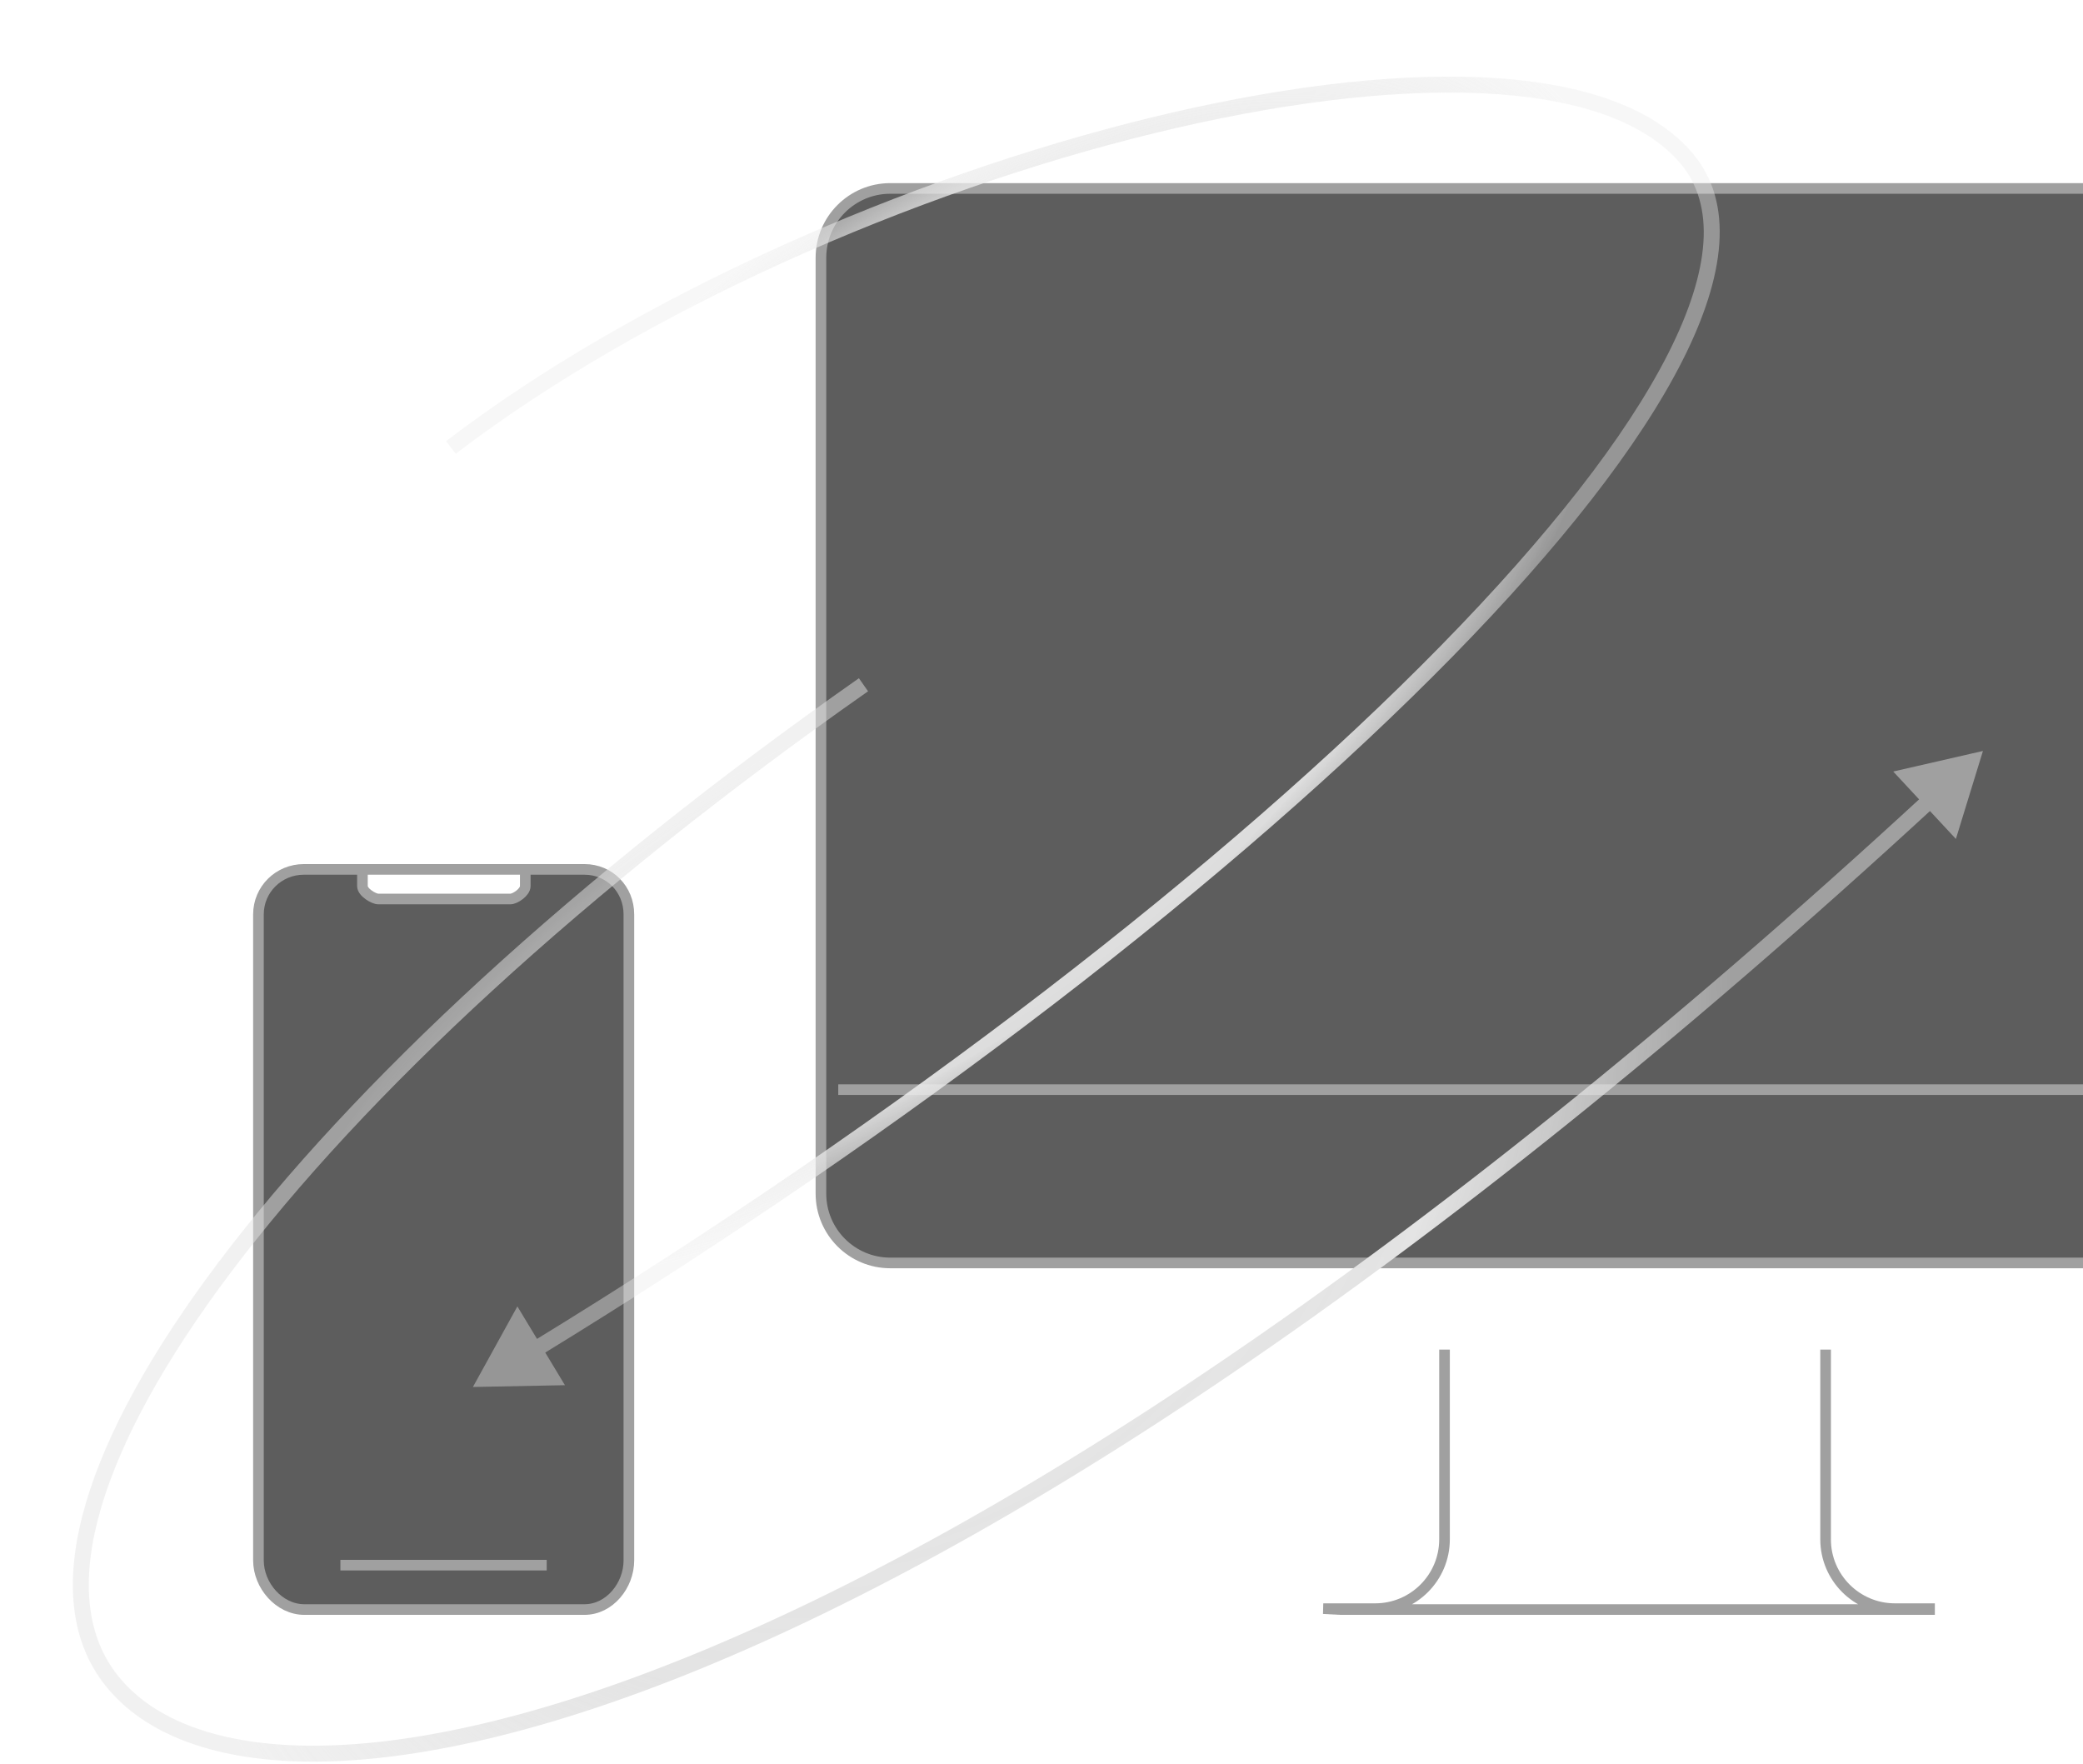 <svg width="196" height="166" viewBox="0 0 196 166" fill="none" xmlns="http://www.w3.org/2000/svg">
<g opacity="0.7">
<path fill-rule="evenodd" clip-rule="evenodd" d="M83.766 17.73L223.937 17.73C227.536 17.73 230.457 20.652 230.457 24.253V112.306C230.457 115.907 227.536 118.829 223.937 118.829H83.766C80.167 118.829 77.246 115.907 77.246 112.306V24.253C77.246 20.652 80.167 17.73 83.766 17.73Z" fill="#181818"/>
<path d="M171.78 126.982V144.834C171.78 148.434 174.701 151.356 178.3 151.356H181.56V151.441H126.143L124.513 151.356H129.403C133.002 151.356 135.922 148.434 135.922 144.834V126.982M78.876 102.522H228.827M83.766 17.73L223.937 17.73C227.536 17.73 230.457 20.652 230.457 24.253V112.306C230.457 115.907 227.536 118.829 223.937 118.829H83.766C80.167 118.829 77.246 115.907 77.246 112.306V24.253C77.246 20.652 80.167 17.73 83.766 17.73Z" stroke="#787878"/>
<path fill-rule="evenodd" clip-rule="evenodd" d="M49.425 81.8V83.375C49.425 83.953 48.458 84.585 48.032 84.585H35.592C35.168 84.585 34.104 83.953 34.104 83.375V81.8H49.425ZM51.443 147.263H32.03H51.443ZM28.591 81.8H54.996C57.354 81.8 59.175 83.674 59.175 86.033V146.818C59.175 149.179 57.354 151.441 54.996 151.441H28.637C26.279 151.441 24.319 149.179 24.319 146.818L24.319 86.033C24.319 83.674 26.233 81.8 28.591 81.8Z" fill="#181818" stroke="#787878"/>
<path d="M10.216 157.747L10.819 157.302L10.216 157.747ZM186.585 70.657L178.143 72.592L184.04 78.935L186.585 70.657ZM80.819 63.814C53.966 82.646 33.183 102.023 20.586 118.732C14.29 127.083 10.01 134.805 8.06 141.487C6.11 148.167 6.459 153.926 9.613 158.193L10.819 157.302C8.054 153.56 7.619 148.351 9.5 141.907C11.38 135.467 15.544 127.911 21.783 119.635C34.257 103.09 54.909 83.817 81.68 65.042L80.819 63.814ZM9.613 158.193C13.099 162.91 19.648 165.629 28.846 165.746C38.057 165.862 50.044 163.378 64.616 157.543C93.765 145.871 133.407 120.734 182.144 75.809L181.127 74.707C132.468 119.559 92.98 144.57 64.058 156.15C49.595 161.942 37.812 164.359 28.865 164.246C19.907 164.132 13.913 161.488 10.819 157.302L9.613 158.193Z" fill="url(#paint0_angular)"/>
<path d="M44.499 130.5L53.158 130.331L48.683 122.917L44.499 130.5ZM42.881 42.7C60.541 29.196 85.861 18.091 108.589 12.539C119.951 9.764 130.627 8.386 139.346 8.773C148.105 9.163 154.706 11.324 158.152 15.427L159.301 14.462C155.435 9.86 148.282 7.669 139.413 7.275C130.504 6.879 119.678 8.286 108.233 11.082C85.346 16.673 59.827 27.854 41.97 41.509L42.881 42.7ZM158.152 15.427C161.398 19.291 160.978 25.333 156.981 33.236C153.011 41.087 145.646 50.481 135.604 60.728C115.533 81.212 84.912 104.956 49.878 126.378L50.66 127.657C85.769 106.19 116.495 82.372 136.676 61.778C146.761 51.487 154.248 41.964 158.319 33.913C162.364 25.916 163.174 19.073 159.301 14.462L158.152 15.427Z" fill="url(#paint1_angular)"/>
</g>
<defs>
<radialGradient id="paint0_angular" cx="0" cy="0" r="1" gradientUnits="userSpaceOnUse" gradientTransform="translate(90.319 119.754) rotate(54.405) scale(60.606 97.519)">
<stop offset="0.107" stop-color="#D8D8D8" stop-opacity="0.9"/>
<stop offset="0.523" stop-color="#D8D8D8" stop-opacity="1"/>
<stop offset="0.838" stop-color="#D8D8D8" stop-opacity="0.5"/>
</radialGradient>
<radialGradient id="paint1_angular" cx="0" cy="0" r="1" gradientUnits="userSpaceOnUse" gradientTransform="translate(88.2 60.992) rotate(49.075) scale(43.614 86.275)">
<stop offset="0.114" stop-color="#DBDBDB"/>
<stop offset="0.757" stop-color="#E4E4E4" stop-opacity="0.9"/>
<stop offset="0.908" stop-color="#E4E4E4" stop-opacity="0.4"/>
</radialGradient>
</defs>
</svg>
